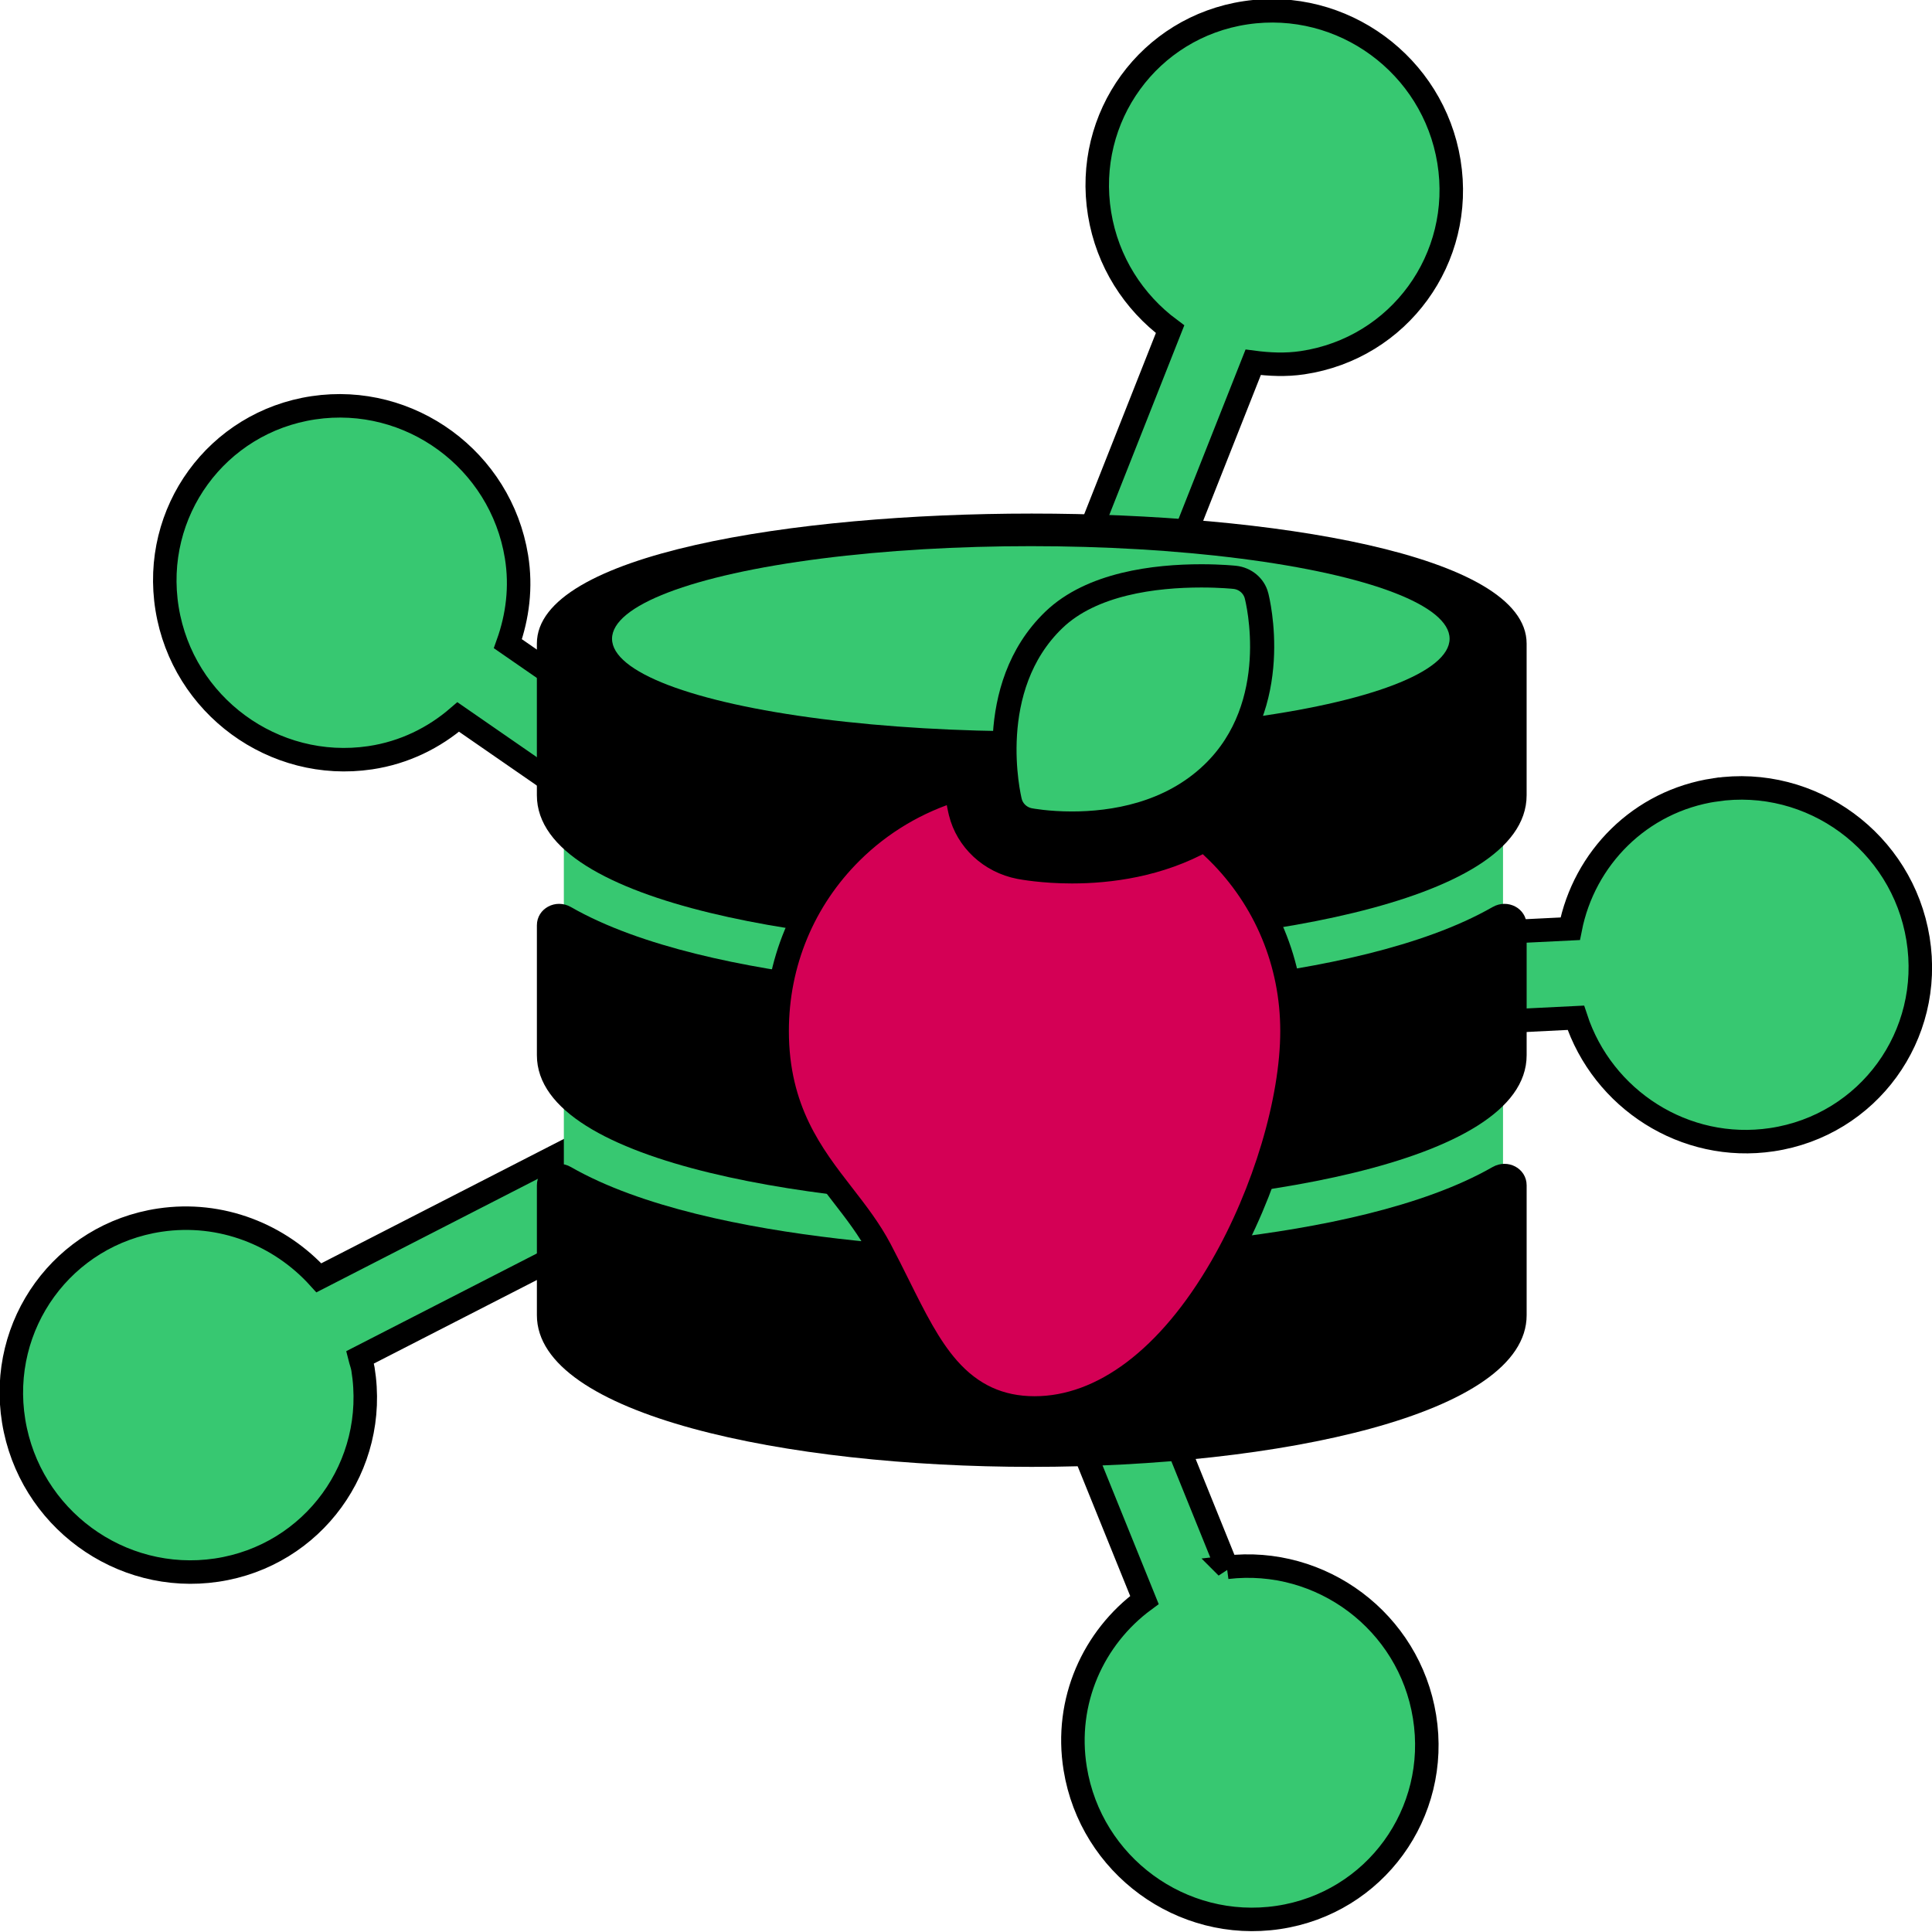 <svg width="128" height="128" version="1.1" viewBox="0 0 45.154 45.154" xmlns="http://www.w3.org/2000/svg">
 <ellipse cx="19.669" cy="25.138" rx="8.267" ry="7.328" fill="none" stroke-width="3.059"/>
 <g transform="matrix(.994 0 0 1 .292 -.191)">
  <g transform="matrix(.966 -.157 .173 .962 -4.957 4.974)" fill="#37c871" stroke="#000" stroke-width=".563">
   <g id="Layer_1_110_" transform="matrix(1 .014 -.016 1 .349 -.352)" fill="#37c871" stroke="#000" stroke-width=".563">
    <g fill="#37c871" stroke="#000" stroke-width=".563">
     <path d="m17.567 15.938-2.859-2.702c0.333-0.605 0.539-1.29 0.539-2.029 0-2.342-1.897-4.239-4.24-4.239s-4.243 1.896-4.243 4.239 1.9 4.241 4.243 4.241c0.826 0 1.59-0.246 2.242-0.654l2.855 2.699c0.432-0.571 0.919-1.094 1.463-1.555z"/>
     <path d="m29.66 15.6 3.799-6.393c0.374 0.107 0.762 0.184 1.169 0.184 2.347 0 4.244-1.898 4.244-4.241 0-2.342-1.897-4.239-4.244-4.239-2.343 0-4.239 1.896-4.239 4.239 0 1.163 0.469 2.214 1.227 2.981l-3.787 6.375c0.651 0.295 1.265 0.663 1.831 1.094z"/>
     <path d="m42.762 20.952c-1.824 0-3.369 1.159-3.968 2.775l-5.278-0.521c0 0.04 6e-3 0.078 6e-3 0.117 0 0.688-0.076 1.36-0.213 2.009l5.276 0.521c0.319 2.024 2.062 3.576 4.177 3.576 2.342 0 4.238-1.896 4.238-4.238 0-2.341-1.896-4.239-4.238-4.239z"/>
     <path d="m28.197 37.624-1.18-5.156c-0.666 0.232-1.359 0.398-2.082 0.481l1.182 5.157c-1.355 0.709-2.29 2.11-2.29 3.746 0 2.342 1.896 4.237 4.243 4.237 2.342 0 4.238-1.896 4.238-4.237 3e-3 -2.299-1.829-4.16-4.111-4.228z"/>
     <path d="m14.357 25.37-6.57 2.201c-0.758-1.158-2.063-1.926-3.548-1.926-2.343 0-4.239 1.897-4.239 4.239 0 2.345 1.896 4.242 4.239 4.242 2.341 0 4.242-1.897 4.242-4.242 0-0.098-0.021-0.188-0.029-0.284l6.591-2.207c-0.297-0.641-0.533-1.316-0.686-2.023z"/>
     <circle cx="23.83" cy="23.323" r="7.271"/>
    </g>
   </g>
  </g>
  <g transform="matrix(1.033 0 0 .989 11.655 12.194)">
   <rect x="1.267" y="6.493" width="21.377" height="11.446" fill="#37c871" stroke-width=".942"/>
   <g transform="matrix(.048 0 0 .048 .653 0)">
    <path d="m234.67 0c-113.02 0-234.67 20.031-234.67 64v74.667c0 54.781 140.33 74.667 234.67 74.667s234.67-19.885 234.67-74.667v-74.667c-1e-3 -43.969-121.65-64-234.67-64zm0 106.67c-124.23 0-192-28.188-192-42.667s67.771-42.667 192-42.667 192 28.187 192 42.667c0 14.479-67.771 42.667-192 42.667z"/>
    <path d="m453.21 321.71c-66.253 39.454-199.01 40.955-218.54 40.955s-152.29-1.502-218.54-40.955c-7.171-4.27-16.122 0.661-16.122 9.006v63.949c0 49.021 118.05 74.667 234.67 74.667s234.67-25.646 234.67-74.667v-63.949c-1e-3 -8.345-8.952-13.276-16.122-9.006z"/>
    <path d="m453.21 193.71c-66.253 39.454-199.01 40.955-218.54 40.955s-152.29-1.502-218.54-40.955c-7.171-4.27-16.122 0.661-16.122 9.006v63.949c0 54.781 140.33 74.667 234.67 74.667s234.67-19.885 234.67-74.667v-63.949c-1e-3 -8.345-8.952-13.276-16.122-9.006z"/>
   </g>
   <ellipse cx="11.896" cy="2.958" rx="9.532" ry="2.188" fill="#37c871" stroke-width=".965"/>
   <g transform="matrix(.048 0 0 .048 1.16 -3.443)" fill="#800000" stroke="#000" stroke-width="11.445">
    <g transform="matrix(.8 0 0 .8 20.643 102.4)" stroke="#000" stroke-width="14.307">
     <path d="m387.55 12.169c-1.522-6.081-6.666-10.574-12.896-11.266-0.332-0.038-8.258-0.903-19.774-0.903-27.512 0-65.012 4.698-87.426 27.077-41.959 41.9-26.717 108.88-26.049 111.71 1.35 5.705 5.899 10.101 11.646 11.255 0.427 0.086 10.626 2.1 25.095 2.1 23.995 0 57.967-5.361 83.543-30.904 42.05-41.993 26.542-106.35 25.861-109.06z" fill="#37c871"/>
     <path d="m364.77 170.18c-2.586-2.66-5.257-5.209-8-7.651-27.105 15.739-56.4 19.606-78.627 19.606-17.156 0-29.646-2.414-31-2.687-17.188-3.451-30.9-16.704-34.936-33.769-0.403-1.706-1.516-6.756-2.472-14.154-23.495 7.42-44.882 20.53-62.505 38.655-28.385 29.195-44.017 68.22-44.017 109.89 0 48.621 20.642 76.261 38.854 100.65 8.239 11.033 16.023 21.455 22.243 33.703 3.792 7.465 7.281 14.742 10.656 21.78 9.741 20.313 18.153 37.858 29.558 51.325 13.947 16.471 30.787 24.477 51.482 24.477 40.465 0 79.929-30.918 111.12-87.06 25.307-45.548 41.658-102.41 41.658-144.87 1e-3 -41.665-15.631-80.69-44.015-109.89z" fill="#d40055"/>
    </g>
   </g>
  </g>
 </g>
</svg>
